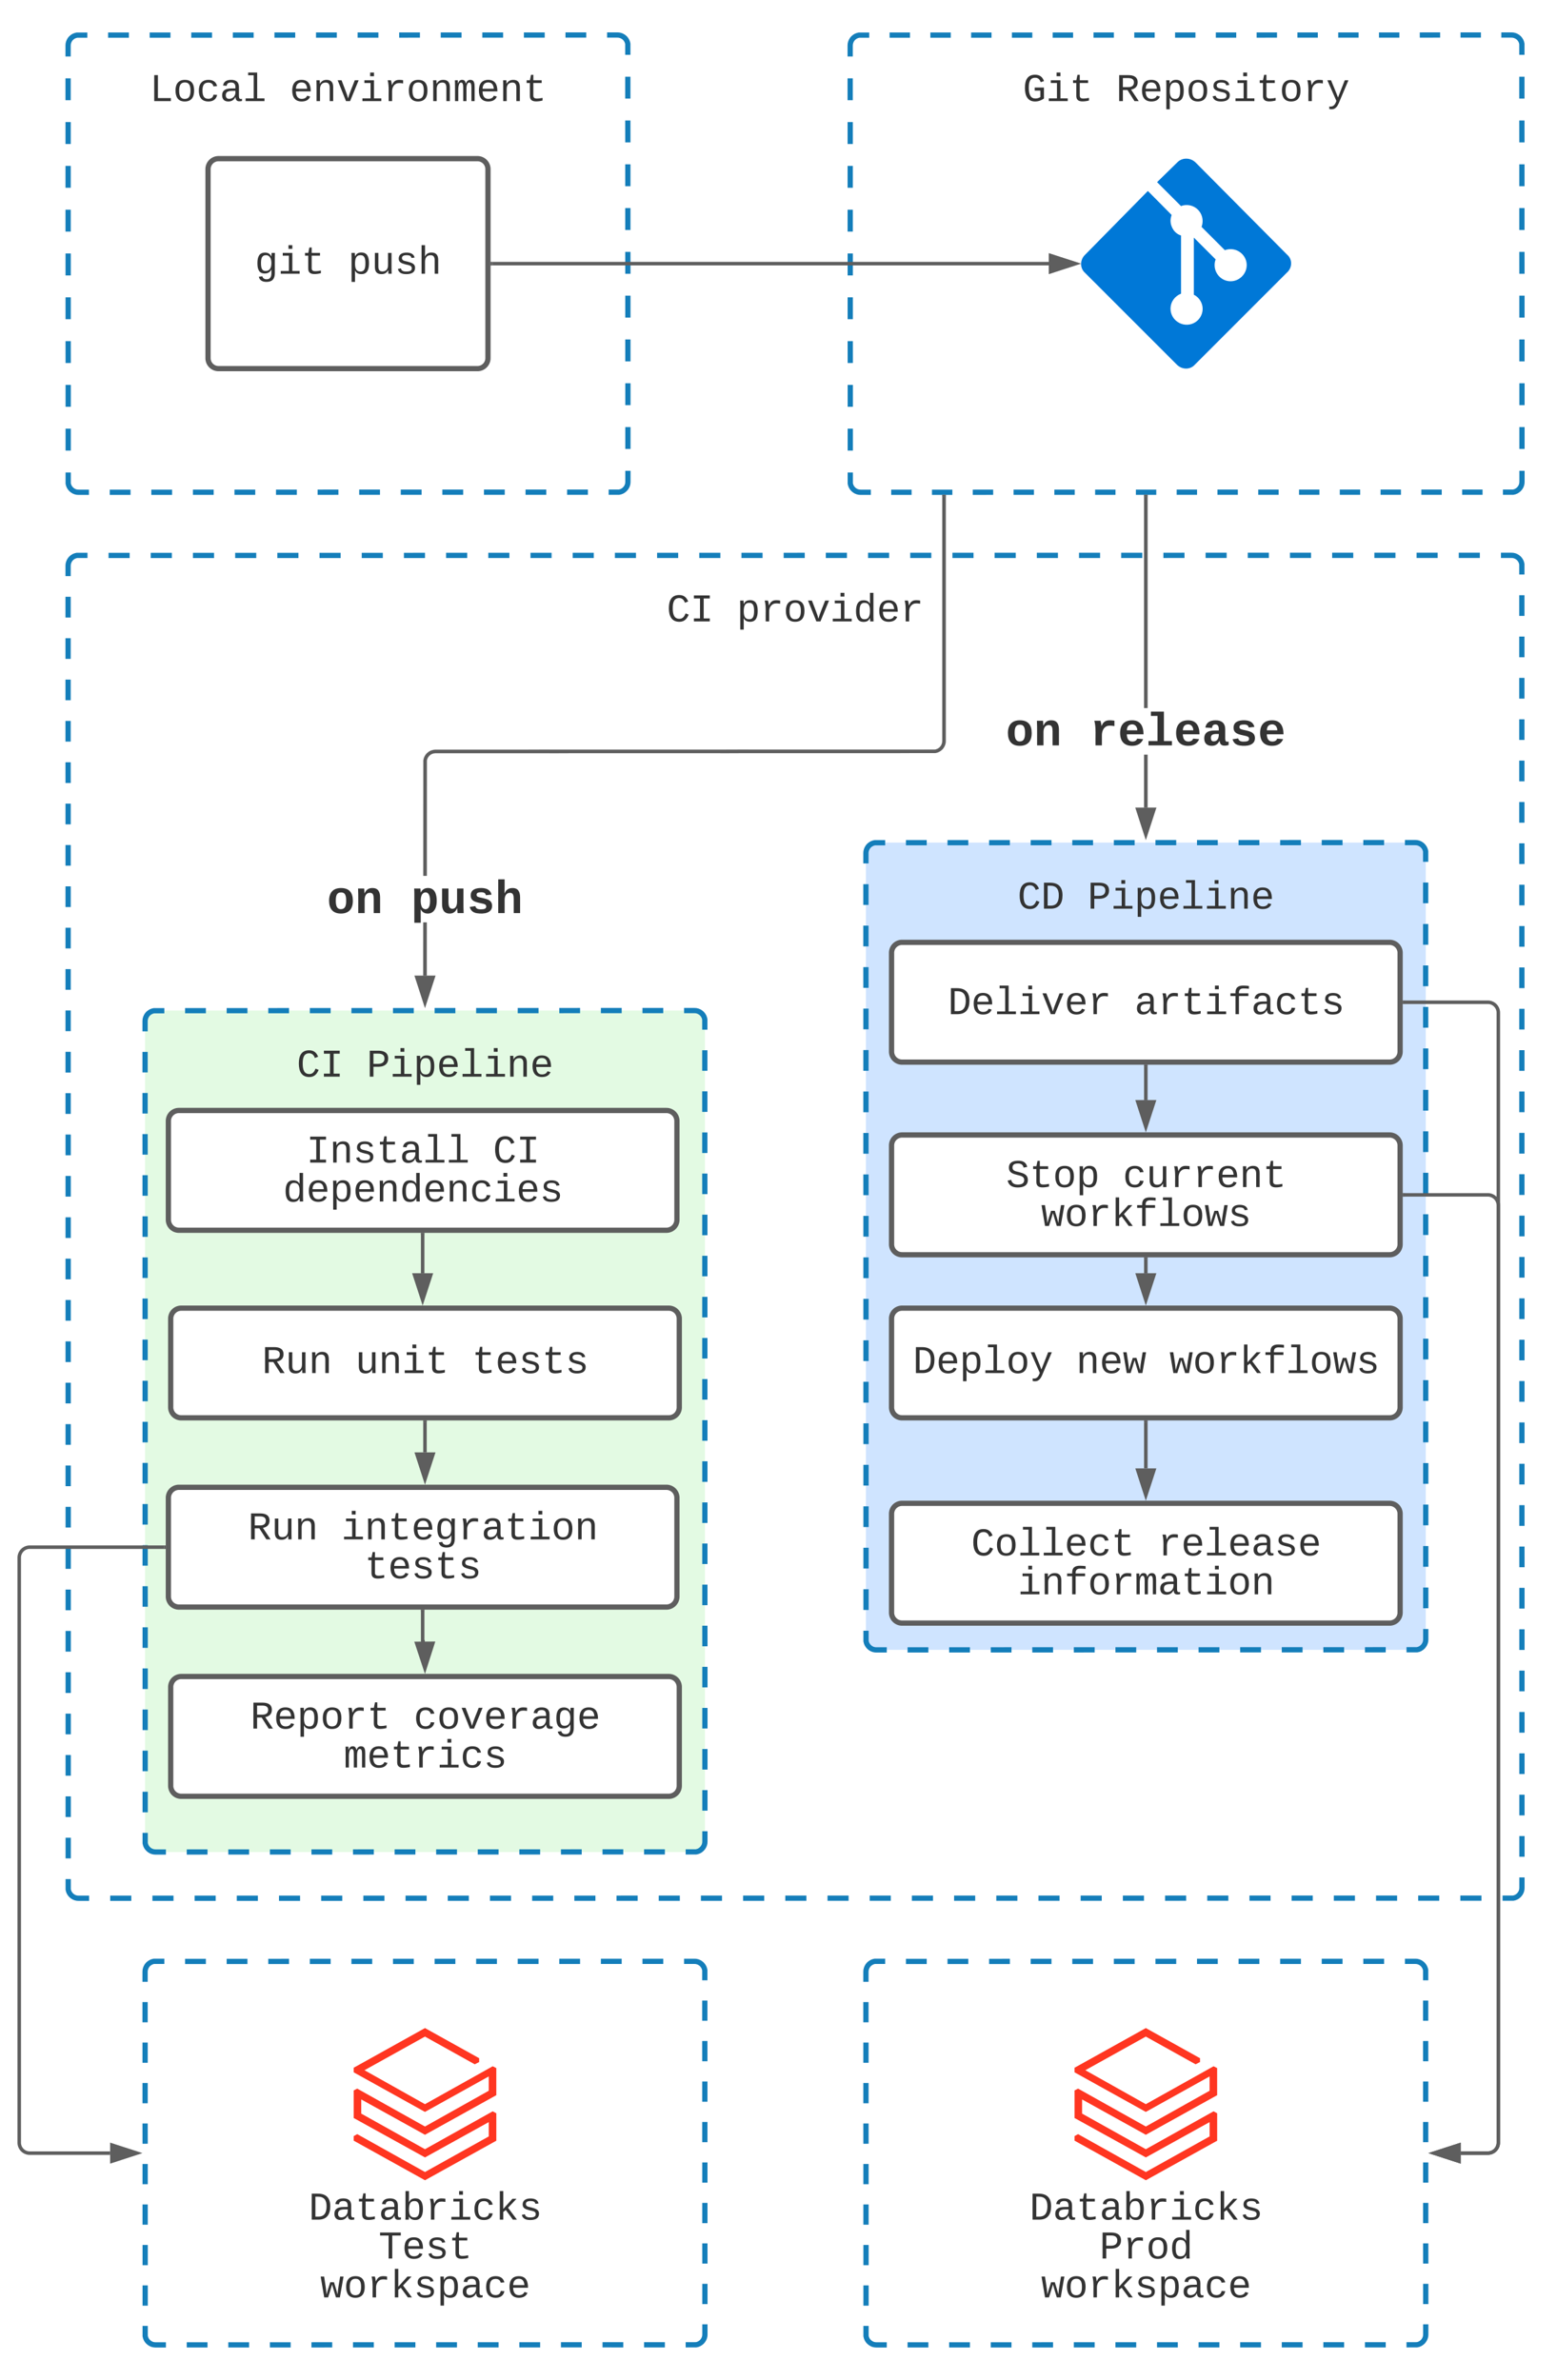 <svg xmlns="http://www.w3.org/2000/svg" xmlns:xlink="http://www.w3.org/1999/xlink" xmlns:lucid="lucid" width="889.9" height="1360.1"><g transform="translate(-326.433 -203.737)" lucid:page-tab-id="7xHqW2ry3bi9"><path d="M0 0h1870.87v2581.67H0z" fill="#fff"/><path d="M365.33 229.74a6 6 0 0 1 6-6h308a6 6 0 0 1 6 6v249.33a6 6 0 0 1-6 6h-308a6 6 0 0 1-6-6z" fill-opacity="0"/><path d="M388.22 223.8h11.88m11.88 0h11.88m11.9 0h11.87m11.88 0h11.9m11.88-.02h11.88m11.88 0h11.88m11.9 0h11.87m11.87 0l11.88-.02m11.88 0h11.9m11.87 0h11.88m11.88 0h11.9m11.87-.02h11.88m11.9 0h5.93l.94.07.92.23.86.36.8.48.72.6.6.73.5.8.36.88.22.92v6.25m0 12.52v12.5m0 12.53l.02 12.5m0 12.52v12.52m0 12.5v12.52m0 12.52l.02 12.5m0 12.52v12.52m0 12.5v12.53m.02 12.5v12.52m0 12.52v12.5m0 12.5v6.27l-.06.94-.22.92-.36.87-.5.8-.6.7-.72.62-.8.5-.87.36-.93.22h-5.94m-11.88 0h-11.88m-11.9 0H626.8m-11.88 0h-11.88m-11.88.02h-11.9m-11.87 0h-11.9m-11.87 0h-11.9m-11.87 0l-11.88.02m-11.88 0h-11.9m-11.87 0h-11.88m-11.88 0H436.7m-11.9.02h-11.88m-11.88 0h-11.88m-11.9 0h-5.93l-.94-.06-.92-.22-.87-.36-.8-.5-.7-.6-.62-.72-.5-.8-.35-.88-.22-.9v-6.27m0-12.5V448.7m0-12.5V423.7m0-12.52l-.02-12.5m0-12.52v-12.52m0-12.5V348.6m-.02-12.52v-12.5m0-12.53v-12.5m0-12.52v-12.52m-.02-12.5V248.5m0-12.5v-6.26l.07-.94.23-.92.36-.87.48-.8.6-.7.73-.62.8-.5.88-.35.9-.22h5.96" stroke="#147eba" stroke-width="3" fill="none"/><use xlink:href="#a" transform="matrix(1,0,0,1,365.333,243.737) translate(46.648 17.773)"/><use xlink:href="#b" transform="matrix(1,0,0,1,365.333,243.737) translate(126.661 17.773)"/><path d="M812.33 229.74a6 6 0 0 1 6-6h372a6 6 0 0 1 6 6v249.33a6 6 0 0 1-6 6h-372a6 6 0 0 1-6-6z" fill-opacity="0"/><path d="M834.88 223.8h11.65m11.65 0h11.66m11.65 0h11.65m11.65 0h11.66m11.65 0h11.67m11.65-.02h11.65m11.66 0h11.65m11.66 0h11.65m11.65 0H1033m11.65 0l11.66-.02m11.66 0h11.66m11.65 0h11.66m11.65 0h11.65m11.66 0l11.64-.02m11.66 0h11.65m11.66 0h5.83l.94.07.92.23.86.36.8.48.72.6.6.73.5.8.36.88.22.92v6.25m0 12.52v12.5m0 12.53l.02 12.5m0 12.52v12.52m0 12.5v12.52m0 12.52l.02 12.5m0 12.52v12.52m0 12.5v12.53m.02 12.5v12.52m0 12.52v12.5m0 12.5v6.27l-.06.94-.22.92-.36.87-.5.8-.6.7-.72.62-.8.5-.87.36-.93.22h-5.83m-11.65 0h-11.66m-11.66 0h-11.65m-11.66 0h-11.65m-11.66 0l-11.65.02m-11.64 0h-11.66m-11.65 0h-11.66m-11.66 0h-11.66m-11.65 0h-11.65m-11.66.02h-11.65m-11.66 0h-11.64m-11.66 0h-11.65m-11.65 0h-11.66m-11.65 0l-11.67.02m-11.65 0h-11.66m-11.65 0H835.8m-11.64 0h-5.83l-.94-.06-.92-.22-.87-.36-.8-.5-.7-.6-.62-.72-.5-.8-.35-.88-.22-.9v-6.27m0-12.5V448.7m0-12.5V423.7m0-12.52l-.02-12.5m0-12.52v-12.52m0-12.5V348.6m-.02-12.52v-12.5m0-12.53v-12.5m0-12.52v-12.52m-.02-12.5V248.5m0-12.5v-6.26l.07-.94.23-.92.36-.87.48-.8.6-.7.73-.62.8-.5.88-.35.9-.22h5.84" stroke="#147eba" stroke-width="3" fill="none"/><use xlink:href="#c" transform="matrix(1,0,0,1,812.333,243.737) translate(98.651 17.773)"/><use xlink:href="#d" transform="matrix(1,0,0,1,812.333,243.737) translate(151.993 17.773)"/><path d="M409.33 787.25a6 6 0 0 1 6-6h308a6 6 0 0 1 6 6v468.9a6 6 0 0 1-6 6h-308a6 6 0 0 1-6-6z" fill="#e3fae3"/><path d="M432.22 781.32h11.88m11.88 0h11.88m11.9 0l11.87-.02m11.88 0h11.9m11.88 0h11.88m11.88 0h11.88m11.9-.02h11.87m11.87 0h11.88m11.88 0h11.9m11.87 0l11.88-.02m11.88 0h11.9m11.87 0h11.88m11.9 0h5.93l.94.06.92.22.86.36.8.5.72.6.6.72.5.8.36.88.22.9v5.88m0 11.75v11.75m0 11.74v11.75m0 11.74v11.76m0 11.74l.02 11.75m0 11.75v11.74m0 11.75v11.73m0 11.75v11.74m0 11.75v11.75m0 11.74v11.75m.02 11.75v11.75m0 11.75v11.74m0 11.74v11.74m0 11.75v11.74m0 11.75v11.75m0 11.74l.02 11.76m0 11.74v11.75m0 11.74v11.74m0 11.75v11.73m0 11.75v11.74m0 11.75v5.87l-.06.94-.22.92-.36.87-.5.8-.6.7-.72.63-.8.5-.87.35-.93.22h-5.94m-11.88 0h-11.88m-11.9 0H670.8m-11.88 0l-11.88.02m-11.88 0h-11.9m-11.87 0h-11.9m-11.87 0h-11.9m-11.87 0h-11.88m-11.88 0l-11.9.02m-11.87 0h-11.88m-11.88 0H480.7m-11.9 0h-11.88m-11.88 0l-11.88.02m-11.9 0h-5.93l-.94-.07-.92-.22-.87-.36-.8-.5-.7-.62-.62-.7-.5-.8-.35-.88-.22-.92v-5.87m0-11.74v-11.74m0-11.75v-11.75m0-11.74v-11.75m0-11.74v-11.76m0-11.74v-11.75m0-11.75l-.02-11.74m0-11.75v-11.73m0-11.75v-11.74m0-11.75v-11.75m0-11.74v-11.75m0-11.75V992.8m-.02-11.75V969.3m0-11.74v-11.74m0-11.75v-11.74m0-11.75v-11.75m0-11.74v-11.76m0-11.74l-.02-11.75m0-11.74v-11.74m0-11.75v-11.73m0-11.75v-5.87l.07-.94.23-.9.36-.87.48-.8.6-.72.73-.6.8-.5.88-.36.9-.22h5.96" stroke="#147eba" stroke-width="3" fill="none"/><use xlink:href="#e" transform="matrix(1,0,0,1,409.333,801.249) translate(86.655 17.773)"/><use xlink:href="#f" transform="matrix(1,0,0,1,409.333,801.249) translate(126.661 17.773)"/><path d="M821.33 691.25a6 6 0 0 1 6-6h308a6 6 0 0 1 6 6v449.33a6 6 0 0 1-6 6h-308a6 6 0 0 1-6-6z" fill="#cfe4ff"/><path d="M844.22 685.32h11.88m11.88 0h11.88m11.9 0l11.87-.02m11.88 0h11.9m11.88 0h11.88m11.88 0h11.88m11.9-.02h11.87m11.87 0h11.88m11.88 0h11.9m11.87 0l11.88-.02m11.88 0h11.9m11.87 0h11.88m11.9 0h5.93l.94.06.92.22.86.36.8.5.72.6.6.72.5.8.36.88.22.9v5.94m0 11.84v11.85m0 11.85v11.85m0 11.85v11.85m0 11.85l.02 11.85m0 11.85v11.85m0 11.85v11.85m0 11.85v11.85m0 11.84v11.85m0 11.85l.02 11.85m0 11.85v11.85m0 11.85v11.85m0 11.85v11.85m0 11.85v11.85m0 11.85V1028m.02 11.86v11.85m0 11.86v11.85m0 11.86v11.85m0 11.86v11.85m0 11.86v5.92l-.06.94-.22.92-.36.87-.5.8-.6.73-.72.6-.8.5-.87.36-.93.2h-5.94m-11.88 0l-11.88.02m-11.9 0h-11.87m-11.88 0h-11.88m-11.88 0h-11.9m-11.87.02h-11.9m-11.87 0h-11.9m-11.87 0h-11.88m-11.88 0l-11.9.02m-11.87 0h-11.88m-11.88 0H892.7m-11.9 0h-11.88m-11.88.02h-11.88m-11.9 0h-5.93l-.94-.07-.92-.2-.87-.37-.8-.5-.7-.6-.62-.72-.5-.8-.35-.86-.22-.92v-5.92m0-11.85v-11.85m0-11.85v-11.85m0-11.85v-11.85m0-11.85v-11.85m0-11.85v-11.85m-.02-11.85V993.4m0-11.84V969.7m0-11.84V946m0-11.84V922.3m0-11.84V898.6m0-11.84l-.02-11.85m0-11.84V851.2m0-11.83v-11.85m0-11.85v-11.85m0-11.85v-11.85m0-11.85l-.02-11.85m0-11.85v-11.85m0-11.85v-11.85m0-11.85v-5.92l.07-.94.23-.9.36-.87.48-.8.6-.72.73-.6.8-.5.88-.36.9-.22h5.96" stroke="#147eba" stroke-width="3" fill="none"/><use xlink:href="#g" transform="matrix(1,0,0,1,821.333,705.249) translate(86.655 17.773)"/><use xlink:href="#f" transform="matrix(1,0,0,1,821.333,705.249) translate(126.661 17.773)"/><path d="M365.33 527.1a6 6 0 0 1 6-6h819a6 6 0 0 1 6 6v755.47a6 6 0 0 1-6 6h-819a6 6 0 0 1-6-6z" fill-opacity="0"/><path d="M388.48 521.16h12.06m12.06 0h12.06m12.05 0h12.07m12.06 0h12.06m12.04 0H497m12.06 0h12.06m12.06 0h12.05m12.06 0l12.05-.02m12.06 0h12.07m12.05 0h12.06m12.06 0h12.06m12.06 0h12.05m12.07 0h12.06m12.06 0h12.05m12.05 0h12.06m12.06 0h12.06m12.06 0l12.05-.02m12.05 0h12.06m12.07 0h12.05m12.06 0h12.06m12.06 0h12.06m12.05 0h12.07m12.06 0h12.06m12.05 0h12.05m12.06 0h12.06m12.06 0l12.06-.02m12.05 0h12.05m12.06 0h12.07m12.06 0h12.05m12.06 0h12.06m12.06 0H1124m12.07 0h12.06m12.06 0h12.05m12.05 0h6.03l.94.06.92.22.86.36.8.5.72.6.6.72.5.8.36.87.22.92v5.9m0 11.83v11.82m0 11.82v11.82m0 11.8v11.83m0 11.82v11.8m0 11.83v11.82m0 11.82v11.82m0 11.8l.02 11.83m0 11.82v11.8m0 11.83v11.82m0 11.82v11.82m0 11.82v11.82m0 11.82v11.82m0 11.82v11.82m0 11.8V863m0 11.8v11.83m.02 11.82v11.82m0 11.82v11.8m0 11.83v11.82m0 11.82v11.8m0 11.83v11.82m0 11.82v11.82m0 11.82v11.82m0 11.82v11.82m0 11.82l.02 11.82m0 11.8v11.83m0 11.83v11.82m0 11.82v11.82m0 11.8v11.83m0 11.82v11.82m0 11.82v11.8m0 11.82v11.82m0 11.82v5.9l-.06.95-.22.93-.36.87-.5.8-.6.7-.72.63-.8.5-.87.35-.93.22h-6.03m-12.05 0h-12.07m-12.06 0H1137m-12.05 0h-12.05m-12.06 0h-12.06m-12.06 0h-12.06m-12.05 0h-12.05m-12.06 0h-12.07m-12.06 0l-12.05.02m-12.06 0H968.2m-12.06 0h-12.06m-12.05 0h-12.06m-12.06 0h-12.05m-12.06 0h-12.06m-12.06 0h-12.06m-12.06 0H823.5m-12.05 0H799.4m-12.07 0h-12.06m-12.05.02h-12.06m-12.06 0h-12.06m-12.06 0h-12.05m-12.06 0H678.8m-12.05 0H654.7m-12.06 0h-12.06m-12.06 0h-12.06m-12.06 0h-12.05m-12.06 0h-12.07m-12.06.02h-12.05m-12.06 0H510m-12.06 0h-12.06m-12.05 0h-12.06m-12.06 0h-12.05m-12.06 0h-12.06m-12.06 0h-12.06m-12.06 0h-6.03l-.94-.06-.92-.22-.87-.36-.8-.5-.7-.6-.62-.72-.5-.8-.35-.87-.22-.92v-5.9m0-11.82v-11.82m0-11.82v-11.82m0-11.82v-11.8m0-11.83v-11.82m0-11.82v-11.82m0-11.8v-11.83m0-11.82v-11.82m0-11.82v-11.8m0-11.82v-11.82m-.02-11.82v-11.82m0-11.82v-11.82m0-11.82v-11.82m0-11.82V970.3m0-11.82v-11.8m0-11.83v-11.82m0-11.82v-11.8m0-11.83v-11.82m0-11.82V852.1m-.02-11.8v-11.83m0-11.8v-11.83m0-11.82V781.2m0-11.82v-11.82m0-11.82v-11.82m0-11.82v-11.82m0-11.82v-11.8m0-11.83V663m0-11.8l-.02-11.83m0-11.82v-11.82m0-11.82v-11.8m0-11.83v-11.82m0-11.8V544.8m0-11.82v-5.9l.07-.95.23-.92.36-.87.48-.8.6-.7.73-.63.8-.5.88-.35.9-.22h6.04" stroke="#147eba" stroke-width="3" fill="none"/><use xlink:href="#e" transform="matrix(1,0,0,1,365.333,541.088) translate(342.155 17.773)"/><use xlink:href="#h" transform="matrix(1,0,0,1,365.333,541.088) translate(382.161 17.773)"/><path d="M445.33 300.4a6 6 0 0 1 6-6h148a6 6 0 0 1 6 6v108a6 6 0 0 1-6 6h-148a6 6 0 0 1-6-6z" stroke="#5e5e5e" stroke-width="3" fill="#fff"/><use xlink:href="#i" transform="matrix(1,0,0,1,457.333,306.403) translate(14.658 53.773)"/><use xlink:href="#j" transform="matrix(1,0,0,1,457.333,306.403) translate(68 53.773)"/><path d="M1062.17 349.36l-52.44-52.8c-3-2.88-7.68-2.88-10.44 0l-11.53 11.28 13.68 13.68c.84-.36 2.04-.6 3.24-.6 5.03 0 9.1 4.08 9.1 9.12 0 1.2-.23 2.4-.6 3.36l13.33 13.32c.84-.36 2.16-.6 3.24-.6 5.04 0 9.24 4.08 9.24 9.12 0 5.04-4.2 9.24-9.23 9.24-5.04 0-9.12-4.2-9.12-9.24 0-1.2.24-2.4.6-3.24l-12.48-12.48v32.64c3 1.44 5.04 4.68 5.04 8.04 0 5.04-4.07 9.12-9.1 9.12-5.05 0-9.25-4.08-9.25-9.12 0-3.96 2.4-7.2 6-8.64v-33.24c-3.6-1.08-6-4.68-6-8.52 0-1.2.36-2.4.6-3.24l-13.56-13.68-35.9 36.48c-3 2.88-3 7.68 0 10.32l52.45 52.44c3 3 7.68 3 10.32 0l52.44-52.44c3.37-2.88 3.37-7.68.37-10.32z" stroke="#000" stroke-opacity="0" fill="#0078d7"/><path d="M607.8 354.4h318.07" stroke="#5e5e5e" stroke-width="2" fill="none"/><path d="M607.82 355.4h-1.02v-2h1.02z" stroke="#5e5e5e" stroke-width=".05" fill="#5e5e5e"/><path d="M941.14 354.4l-14.27 4.64v-9.27z" stroke="#5e5e5e" stroke-width="2" fill="#5e5e5e"/><path d="M570.33 761.28h-2l.02-30.38h2zM867 627.2l-.08 1.07-.26 1.07-.42 1-.58.95-.7.83-.85.7-.92.58-1.02.43-1.1.27-285.7.07-.8.07-.77.18-.74.3-.66.4-.6.52-.5.6-.42.66-.3.73-.17.72-.03 65.88h-2l.04-66.1.27-1.12.42-1 .57-.94.7-.84.85-.7.93-.6 1.02-.4 1.07-.26 1.05-.1 285.52-.06.72-.17.73-.3.67-.4.6-.52.5-.6.4-.66.3-.72.2-.77.06-.82V487.56h2z" stroke="#5e5e5e" stroke-width=".05" fill="#5e5e5e"/><path d="M867 487.6h-2v-1.04h2z" fill="#5e5e5e"/><path d="M867.02 487.6h-2.05v-1.06h2.05zm-2-1v.96h1.95v-.97z" stroke="#5e5e5e" stroke-width=".05" fill="#5e5e5e"/><path d="M569.33 776.55l-4.63-14.27h9.27z" fill="#5e5e5e"/><path d="M569.33 779.8l-6-18.52h12.02zm-3.26-16.52l3.26 10.03 3.26-10.02z" stroke="#5e5e5e" stroke-width=".05" fill="#5e5e5e"/><use xlink:href="#k" transform="matrix(1,0,0,1,513.324,704.229) translate(0 21.328)"/><use xlink:href="#l" transform="matrix(1,0,0,1,513.324,704.229) translate(48.008 21.328)"/><path d="M422.67 844.36a6 6 0 0 1 6-6h278.66a6 6 0 0 1 6 6v56.44a6 6 0 0 1-6 6H428.67a6 6 0 0 1-6-6z" stroke="#5e5e5e" stroke-width="3" fill="#fff"/><use xlink:href="#m" transform="matrix(1,0,0,1,434.667,850.36) translate(66.822 17.773)"/><use xlink:href="#n" transform="matrix(1,0,0,1,434.667,850.36) translate(173.507 17.773)"/><use xlink:href="#o" transform="matrix(1,0,0,1,434.667,850.36) translate(53.487 39.996)"/><path d="M424 957.33a6 6 0 0 1 6-6h278.67a6 6 0 0 1 6 6V1008a6 6 0 0 1-6 6H430a6 6 0 0 1-6-6z" stroke="#5e5e5e" stroke-width="3" fill="#fff"/><use xlink:href="#p" transform="matrix(1,0,0,1,436,963.333) translate(40.151 25.086)"/><use xlink:href="#q" transform="matrix(1,0,0,1,436,963.333) translate(93.493 25.086)"/><use xlink:href="#r" transform="matrix(1,0,0,1,436,963.333) translate(160.171 25.086)"/><path d="M568 909.27v22.1" stroke="#5e5e5e" stroke-width="2" fill="none"/><path d="M569 909.3h-2v-1.03h2z" stroke="#5e5e5e" stroke-width=".05" fill="#5e5e5e"/><path d="M568 946.63l-4.64-14.26h9.28z" stroke="#5e5e5e" stroke-width="2" fill="#5e5e5e"/><path d="M422.67 1059.7a6 6 0 0 1 6-6h278.66a6 6 0 0 1 6 6v56.44a6 6 0 0 1-6 6H428.67a6 6 0 0 1-6-6z" stroke="#5e5e5e" stroke-width="3" fill="#fff"/><use xlink:href="#p" transform="matrix(1,0,0,1,434.667,1065.694) translate(33.484 17.773)"/><use xlink:href="#s" transform="matrix(1,0,0,1,434.667,1065.694) translate(86.826 17.773)"/><use xlink:href="#r" transform="matrix(1,0,0,1,434.667,1065.694) translate(100.161 39.996)"/><path d="M569.33 1016.46v17.27" stroke="#5e5e5e" stroke-width="2" fill="none"/><path d="M570.33 1016.5h-2v-1.04h2z" stroke="#5e5e5e" stroke-width=".05" fill="#5e5e5e"/><path d="M569.33 1049l-4.63-14.27h9.27z" stroke="#5e5e5e" stroke-width="2" fill="#5e5e5e"/><path d="M982.33 665.28h-2v-30.24h2zm0-56.9h-2V487.53h2z" stroke="#5e5e5e" stroke-width=".05" fill="#5e5e5e"/><path d="M982.33 487.56h-2v-1.02h2z" fill="#5e5e5e"/><path d="M982.36 487.6h-2.05v-1.1h2.06zm-2-1.04v.98h1.95v-.98z" stroke="#5e5e5e" stroke-width=".05" fill="#5e5e5e"/><path d="M981.33 680.55l-4.63-14.27h9.27z" fill="#5e5e5e"/><path d="M981.33 683.8l-6-18.52h12.02zm-3.26-16.52l3.26 10.03 3.26-10.02z" stroke="#5e5e5e" stroke-width=".05" fill="#5e5e5e"/><use xlink:href="#k" transform="matrix(1,0,0,1,901.32,608.375) translate(0 21.328)"/><use xlink:href="#t" transform="matrix(1,0,0,1,901.32,608.375) translate(48.008 21.328)"/><path d="M836 748.28a6 6 0 0 1 6-6h278.67a6 6 0 0 1 6 6v56.44a6 6 0 0 1-6 6H842a6 6 0 0 1-6-6z" stroke="#5e5e5e" stroke-width="3" fill="#fff"/><use xlink:href="#u" transform="matrix(1,0,0,1,848,754.276) translate(20.148 29.023)"/><use xlink:href="#v" transform="matrix(1,0,0,1,848,754.276) translate(126.832 29.023)"/><path d="M836 858.36a6 6 0 0 1 6-6h278.67a6 6 0 0 1 6 6v56.44a6 6 0 0 1-6 6H842a6 6 0 0 1-6-6z" stroke="#5e5e5e" stroke-width="3" fill="#fff"/><use xlink:href="#w" transform="matrix(1,0,0,1,848,864.36) translate(53.487 17.773)"/><use xlink:href="#x" transform="matrix(1,0,0,1,848,864.36) translate(120.164 17.773)"/><use xlink:href="#y" transform="matrix(1,0,0,1,848,864.36) translate(73.49 39.996)"/><path d="M981.33 813.18v19.22" stroke="#5e5e5e" stroke-width="2" fill="none"/><path d="M982.33 813.2h-2v-1.02h2z" stroke="#5e5e5e" stroke-width=".05" fill="#5e5e5e"/><path d="M981.33 847.66l-4.63-14.26h9.27z" stroke="#5e5e5e" stroke-width="2" fill="#5e5e5e"/><path d="M981.33 923.27v8.1" stroke="#5e5e5e" stroke-width="2" fill="none"/><path d="M982.33 923.3h-2v-1.03h2z" stroke="#5e5e5e" stroke-width=".05" fill="#5e5e5e"/><path d="M981.33 946.63l-4.63-14.26h9.27z" stroke="#5e5e5e" stroke-width="2" fill="#5e5e5e"/><path d="M836 1068.86a6 6 0 0 1 6-6h278.67a6 6 0 0 1 6 6v56.44a6 6 0 0 1-6 6H842a6 6 0 0 1-6-6z" stroke="#5e5e5e" stroke-width="3" fill="#fff"/><use xlink:href="#z" transform="matrix(1,0,0,1,848,1074.859) translate(33.484 17.773)"/><use xlink:href="#A" transform="matrix(1,0,0,1,848,1074.859) translate(140.168 17.773)"/><use xlink:href="#B" transform="matrix(1,0,0,1,848,1074.859) translate(60.155 39.996)"/><path d="M981.33 1016.46v26.43" stroke="#5e5e5e" stroke-width="2" fill="none"/><path d="M982.33 1016.5h-2v-1.04h2z" stroke="#5e5e5e" stroke-width=".05" fill="#5e5e5e"/><path d="M981.33 1058.16l-4.63-14.27h9.27z" stroke="#5e5e5e" stroke-width="2" fill="#5e5e5e"/><path d="M836 957.33a6 6 0 0 1 6-6h278.67a6 6 0 0 1 6 6V1008a6 6 0 0 1-6 6H842a6 6 0 0 1-6-6z" stroke="#5e5e5e" stroke-width="3" fill="#fff"/><use xlink:href="#C" transform="matrix(1,0,0,1,848,963.333) translate(0.145 25.086)"/><use xlink:href="#D" transform="matrix(1,0,0,1,848,963.333) translate(93.493 25.086)"/><use xlink:href="#y" transform="matrix(1,0,0,1,848,963.333) translate(146.836 25.086)"/><path d="M409.33 1330.6a6 6 0 0 1 6-6h308a6 6 0 0 1 6 6v207.24a6 6 0 0 1-6 6h-308a6 6 0 0 1-6-6z" fill="#fff"/><path d="M432.22 1324.66h11.88m11.88 0h11.88m11.9 0l11.87-.02m11.88 0h11.9m11.88 0h11.88m11.88 0h11.88m11.9 0l11.87-.02m11.87 0h11.88m11.88 0h11.9m11.87 0h11.88m11.88-.02h11.9m11.87 0h11.88m11.9 0h5.93l.94.06.92.22.86.36.8.5.72.6.6.72.5.8.36.88.22.9v5.8m0 11.56v11.57m0 11.56l.02 11.57m0 11.56v11.57m0 11.57v11.56m.02 11.57v11.56m0 11.56v11.57m0 11.56l.02 11.56m0 11.56v11.57m0 11.56v5.78l-.06.94-.22.9-.36.88-.5.8-.6.72-.72.6-.8.5-.87.37-.93.2-5.94.02m-11.88 0h-11.88m-11.9 0H670.8m-11.88 0h-11.88m-11.88.02h-11.9m-11.87 0h-11.9m-11.87 0h-11.9m-11.87 0h-11.88m-11.88 0h-11.9m-11.87 0l-11.88.02m-11.88 0H480.7m-11.9 0h-11.88m-11.88 0h-11.88m-11.9.02h-5.93l-.94-.08-.92-.2-.87-.38-.8-.5-.7-.6-.62-.7-.5-.82-.35-.87-.22-.92v-5.8m0-11.55v-11.57m0-11.56v-11.57m-.02-11.57v-11.56m0-11.57v-11.56m0-11.57l-.02-11.57m0-11.56v-11.57m0-11.56v-11.57m-.02-11.57v-11.56m0-11.57v-5.78l.07-.95.23-.9.36-.88.48-.8.6-.72.73-.6.8-.5.88-.37.9-.22h5.96" stroke="#147eba" stroke-width="3" fill="none"/><path d="M494 1351.55a6 6 0 0 1 6-6h138.67a6 6 0 0 1 6 6v137.33a6 6 0 0 1-6 6H500a6 6 0 0 1-6-6z" stroke="#000" stroke-opacity="0" stroke-width="3" fill-opacity="0"/><use xlink:href="#E" transform="matrix(1,0,0,1,494,1365.546) translate(75.5 17.773)"/><use xlink:href="#F" transform="matrix(1,0,0,1,494,1365.546) translate(75.5 39.996)"/><use xlink:href="#F" transform="matrix(1,0,0,1,494,1365.546) translate(75.5 62.218)"/><use xlink:href="#F" transform="matrix(1,0,0,1,494,1365.546) translate(75.5 84.44)"/><use xlink:href="#G" transform="matrix(1,0,0,1,494,1365.546) translate(8.822 106.662)"/><use xlink:href="#H" transform="matrix(1,0,0,1,494,1365.546) translate(48.829 128.885)"/><use xlink:href="#I" transform="matrix(1,0,0,1,494,1365.546) translate(15.49 151.107)"/><path d="M528.58 1385.42v2.6l40.75 22.63 36.44-20.27v8.18L569.33 1419l-38.72-21.66-2.02 1.04v15.75l40.75 22.53 36.44-20.18v8.18L569.33 1445l-38.72-21.65-2.02 1.13v2.6l40.75 22.63 40.76-22.6v-15.67l-2.05-1.13-38.72 21.66-36.43-20.35v-8.1l36.43 20.2 40.76-22.62v-15.5l-2.05-1.03-38.72 21.66-34.56-19.4 34.56-19.22 28.45 15.84 2.53-1.3v-2.18l-30.97-17.23z" stroke="#000" stroke-opacity="0" fill="#ff3621"/><path d="M821.33 1330.6a6 6 0 0 1 6-6h308a6 6 0 0 1 6 6v207.24a6 6 0 0 1-6 6h-308a6 6 0 0 1-6-6z" fill="#fff"/><path d="M844.22 1324.66h11.88m11.88 0h11.88m11.9 0l11.87-.02m11.88 0h11.9m11.88 0h11.88m11.88 0h11.88m11.9 0l11.87-.02m11.87 0h11.88m11.88 0h11.9m11.87 0h11.88m11.88-.02h11.9m11.87 0h11.88m11.9 0h5.93l.94.06.92.22.86.36.8.5.72.6.6.72.5.8.36.88.22.9v5.8m0 11.56v11.57m0 11.56l.02 11.57m0 11.56v11.57m0 11.57v11.56m.02 11.57v11.56m0 11.56v11.57m0 11.56l.02 11.56m0 11.56v11.57m0 11.56v5.78l-.06.94-.22.9-.36.88-.5.8-.6.72-.72.6-.8.5-.87.37-.93.2-5.94.02m-11.88 0h-11.88m-11.9 0h-11.87m-11.88 0h-11.88m-11.88.02h-11.9m-11.87 0h-11.9m-11.87 0h-11.9m-11.87 0h-11.88m-11.88 0h-11.9m-11.87 0l-11.88.02m-11.88 0H892.7m-11.9 0h-11.88m-11.88 0h-11.88m-11.9.02h-5.93l-.94-.08-.92-.2-.87-.38-.8-.5-.7-.6-.62-.7-.5-.82-.35-.87-.22-.92v-5.8m0-11.55v-11.57m0-11.56v-11.57m-.02-11.57v-11.56m0-11.57v-11.56m0-11.57l-.02-11.57m0-11.56v-11.57m0-11.56v-11.57m-.02-11.57v-11.56m0-11.57v-5.78l.07-.95.23-.9.36-.88.48-.8.6-.72.73-.6.8-.5.88-.37.9-.22h5.96" stroke="#147eba" stroke-width="3" fill="none"/><path d="M906 1351.55a6 6 0 0 1 6-6h138.67a6 6 0 0 1 6 6v137.33a6 6 0 0 1-6 6H912a6 6 0 0 1-6-6z" stroke="#000" stroke-opacity="0" stroke-width="3" fill-opacity="0"/><g><use xlink:href="#E" transform="matrix(1,0,0,1,906,1365.546) translate(75.5 17.773)"/><use xlink:href="#F" transform="matrix(1,0,0,1,906,1365.546) translate(75.5 39.996)"/><use xlink:href="#F" transform="matrix(1,0,0,1,906,1365.546) translate(75.5 62.218)"/><use xlink:href="#F" transform="matrix(1,0,0,1,906,1365.546) translate(75.5 84.44)"/><use xlink:href="#G" transform="matrix(1,0,0,1,906,1365.546) translate(8.822 106.662)"/><use xlink:href="#J" transform="matrix(1,0,0,1,906,1365.546) translate(48.829 128.885)"/><use xlink:href="#I" transform="matrix(1,0,0,1,906,1365.546) translate(15.49 151.107)"/></g><path d="M940.58 1385.42v2.6l40.75 22.63 36.44-20.27v8.18L981.33 1419l-38.72-21.66-2.02 1.04v15.75l40.75 22.53 36.44-20.18v8.18L981.33 1445l-38.72-21.65-2.02 1.13v2.6l40.75 22.63 40.76-22.6v-15.67l-2.05-1.13-38.72 21.66-36.43-20.35v-8.1l36.43 20.2 40.76-22.62v-15.5l-2.05-1.03-38.72 21.66-34.56-19.4 34.56-19.22 28.45 15.84 2.53-1.3v-2.18l-30.97-17.23z" stroke="#000" stroke-opacity="0" fill="#ff3621"/><path d="M424 1167.83a6 6 0 0 1 6-6h278.67a6 6 0 0 1 6 6v56.45a6 6 0 0 1-6 6H430a6 6 0 0 1-6-6z" stroke="#5e5e5e" stroke-width="3" fill="#fff"/><g><use xlink:href="#K" transform="matrix(1,0,0,1,436,1173.832) translate(33.484 17.773)"/><use xlink:href="#L" transform="matrix(1,0,0,1,436,1173.832) translate(126.832 17.773)"/><use xlink:href="#M" transform="matrix(1,0,0,1,436,1173.832) translate(86.826 39.996)"/></g><path d="M568 1124.6v16.78a.6.6 0 0 0 .6.6h.62" stroke="#5e5e5e" stroke-width="2" fill="none"/><path d="M569 1124.63h-2v-1.03h2z" stroke="#5e5e5e" stroke-width=".05" fill="#5e5e5e"/><path d="M569.3 1157.13l-4.7-14.23 9.26-.06z" stroke="#5e5e5e" stroke-width="2" fill="#5e5e5e"/><path d="M420.2 1087.92h-76.77a6 6 0 0 0-6 6v334.3a6 6 0 0 0 6 6h45.94" stroke="#5e5e5e" stroke-width="2" fill="none"/><path d="M421.2 1088.92h-1.02v-2h1.02z" stroke="#5e5e5e" stroke-width=".05" fill="#5e5e5e"/><path d="M404.63 1434.2l-14.26 4.65v-9.27z" stroke="#5e5e5e" stroke-width="2" fill="#5e5e5e"/><path d="M1129.13 776.5h47.67a6 6 0 0 1 6 6v645.7a6 6 0 0 1-6 6h-15.5" stroke="#5e5e5e" stroke-width="2" fill="none"/><path d="M1129.16 777.5h-1.03v-2h1.03z" stroke="#5e5e5e" stroke-width=".05" fill="#5e5e5e"/><path d="M1146.03 1434.2l14.27-4.62v9.27z" stroke="#5e5e5e" stroke-width="2" fill="#5e5e5e"/><path d="M1129.13 886.58h47.67a6 6 0 0 1 6 6v535.63a6 6 0 0 1-6 6h-15.5" stroke="#5e5e5e" stroke-width="2" fill="none"/><path d="M1129.16 887.58h-1.03v-2h1.03z" stroke="#5e5e5e" stroke-width=".05" fill="#5e5e5e"/><path d="M1146.03 1434.2l14.27-4.62v9.27z" stroke="#5e5e5e" stroke-width="2" fill="#5e5e5e"/><defs><path fill="#333" d="M237 0v-1349h191v1193h672V0H237" id="N"/><path fill="#333" d="M615-1102c343 0 484 203 482 560-1 347-147 562-488 562-336 0-475-219-479-562-4-349 156-560 485-560zm-8 989c240 0 301-180 301-429 0-245-55-427-290-427-236 0-299 181-299 427 0 243 61 429 288 429" id="O"/><path fill="#333" d="M631 20c-350 0-501-215-501-562 0-355 162-560 502-560 250 0 399 118 446 323l-192 14c-23-124-109-196-262-196-242 0-305 171-305 415 1 245 61 427 304 427 151 0 248-77 267-215l190 12C1039-107 883 20 631 20" id="P"/><path fill="#333" d="M1000-272c3 95 12 159 101 161 21 0 41-3 59-7V-6c-44 10-86 16-139 16-141 2-191-84-197-217h-6C748-76 648 20 446 20c-207 0-318-120-318-322 0-266 194-348 454-354l236-4c12-191-40-305-222-305-140 0-220 47-232 172l-188-17c33-204 181-292 423-292 255 0 401 118 401 364v466zm-683-27c0 109 63 184 175 182 166-3 259-96 306-217 24-65 20-120 20-200-232 7-501-28-501 235" id="Q"/><path fill="#333" d="M736-142h380V0H134v-142h422v-1200H267v-142h469v1342" id="R"/><g id="a"><use transform="matrix(0.011,0,0,0.011,0,0)" xlink:href="#N"/><use transform="matrix(0.011,0,0,0.011,13.336,0)" xlink:href="#O"/><use transform="matrix(0.011,0,0,0.011,26.671,0)" xlink:href="#P"/><use transform="matrix(0.011,0,0,0.011,40.007,0)" xlink:href="#Q"/><use transform="matrix(0.011,0,0,0.011,53.342,0)" xlink:href="#R"/></g><path fill="#333" d="M617-1102c355 0 481 238 477 599H322c5 222 84 388 301 388 144 0 244-59 284-166l158 45C1002-72 854 20 623 20c-342 0-490-220-490-568 0-346 151-554 484-554zm291 461c-18-192-90-328-289-328-194 0-287 128-295 328h584" id="S"/><path fill="#333" d="M706-1102c241 0 344 136 343 381V0H868v-695c1-168-57-273-220-268-190 6-283 138-283 336V0H185c-3-360 6-732-6-1082h170c4 54 7 126 8 185h3c63-121 164-204 346-205" id="T"/><path fill="#333" d="M715 0H502L69-1082h202c94 253 197 500 285 758 19 57 36 126 52 183 96-335 234-626 350-941h201" id="U"/><path fill="#333" d="M745-142h380V0H143v-142h422v-798H246v-142h499v940zM545-1292v-192h200v192H545" id="V"/><path fill="#333" d="M839-1102c70 0 148 7 206 17v167c-112-18-268-36-363 15-129 69-208 203-208 395V0H294c-10-367 32-789-52-1082h171c21 75 41 161 48 250h5c67-152 152-270 373-270" id="W"/><path fill="#333" d="M904-1102c199 0 220 177 220 381V0H956v-686c-3-114 0-215-60-264-70-33-125-4-158 71-26 56-39 140-39 252V0H531v-686c-3-114-1-215-61-264-78-41-136 24-157 84-24 69-39 159-39 259V0H105c-3-360 6-732-6-1082h149c6 50 3 123 8 175 36-100 83-195 216-195 135 0 166 79 196 196 42-105 93-196 236-196" id="X"/><path fill="#333" d="M682 16c-209 0-323-80-324-285v-671H190v-142h170l58-282h120v282h432v142H538v652c2 114 60 155 182 155 106 0 209-16 297-34v137C921-4 806 16 682 16" id="Y"/><g id="b"><use transform="matrix(0.011,0,0,0.011,0,0)" xlink:href="#S"/><use transform="matrix(0.011,0,0,0.011,13.336,0)" xlink:href="#T"/><use transform="matrix(0.011,0,0,0.011,26.671,0)" xlink:href="#U"/><use transform="matrix(0.011,0,0,0.011,40.007,0)" xlink:href="#V"/><use transform="matrix(0.011,0,0,0.011,53.342,0)" xlink:href="#W"/><use transform="matrix(0.011,0,0,0.011,66.678,0)" xlink:href="#O"/><use transform="matrix(0.011,0,0,0.011,80.013,0)" xlink:href="#T"/><use transform="matrix(0.011,0,0,0.011,93.349,0)" xlink:href="#X"/><use transform="matrix(0.011,0,0,0.011,106.684,0)" xlink:href="#S"/><use transform="matrix(0.011,0,0,0.011,120.02,0)" xlink:href="#T"/><use transform="matrix(0.011,0,0,0.011,133.355,0)" xlink:href="#Y"/></g><path fill="#333" d="M655-135c108 0 195-33 260-74v-336H622v-160h479v572C981-54 839 20 639 20c-388 0-526-306-526-701 0-406 129-689 529-689 261 0 392 137 461 331l-171 56c-47-131-122-231-288-231-281 0-330 245-330 533 0 179 28 314 84 407s142 139 257 139" id="Z"/><g id="c"><use transform="matrix(0.011,0,0,0.011,0,0)" xlink:href="#Z"/><use transform="matrix(0.011,0,0,0.011,13.336,0)" xlink:href="#V"/><use transform="matrix(0.011,0,0,0.011,26.671,0)" xlink:href="#Y"/></g><path fill="#333" d="M1121-976c0 225-142 341-344 379L1177 0H957L591-575H353V0H162v-1349h482c281 3 477 100 477 373zM633-726c181-1 296-73 296-247 0-149-101-223-304-223H353v470h280" id="aa"/><path fill="#333" d="M698-1104c312 3 392 244 392 558 0 315-82 566-392 566-169 0-277-65-331-184h-5c8 188 2 394 4 589H185V-858c0-76-1-156-6-224h175c6 52 9 120 10 178h4c58-122 150-202 330-200zm-49 991c225 0 255-203 255-433 0-225-32-419-253-419-236 0-285 192-285 441 0 237 53 411 283 411" id="ab"/><path fill="#333" d="M873-819c-18-114-119-146-250-146-163 0-245 50-245 151 0 151 170 148 294 185 182 54 388 94 388 320 0 240-189 325-439 329-245 4-410-69-454-268l159-31c24 133 136 168 295 165 144-2 270-31 270-171 0-164-195-160-331-202-167-52-350-87-350-299 0-218 173-315 413-313 220 2 373 77 412 260" id="ac"/><path fill="#333" d="M168 279c222 39 310-114 368-290L66-1082h192c120 299 249 590 362 896 115-301 235-597 351-896h190L705 0c-65 164-130 320-275 396-67 36-177 35-262 18V279" id="ad"/><g id="d"><use transform="matrix(0.011,0,0,0.011,0,0)" xlink:href="#aa"/><use transform="matrix(0.011,0,0,0.011,13.336,0)" xlink:href="#S"/><use transform="matrix(0.011,0,0,0.011,26.671,0)" xlink:href="#ab"/><use transform="matrix(0.011,0,0,0.011,40.007,0)" xlink:href="#O"/><use transform="matrix(0.011,0,0,0.011,53.342,0)" xlink:href="#ac"/><use transform="matrix(0.011,0,0,0.011,66.678,0)" xlink:href="#V"/><use transform="matrix(0.011,0,0,0.011,80.013,0)" xlink:href="#Y"/><use transform="matrix(0.011,0,0,0.011,93.349,0)" xlink:href="#O"/><use transform="matrix(0.011,0,0,0.011,106.684,0)" xlink:href="#W"/><use transform="matrix(0.011,0,0,0.011,120.02,0)" xlink:href="#ad"/></g><path fill="#333" d="M650-1214c-281 0-336 244-336 533 0 295 60 546 347 546 188 0 263-142 322-282l159 65C1058-155 935 20 659 20c-401 0-546-295-546-701 0-407 135-689 536-689 264 0 391 146 466 335l-168 65c-47-129-127-244-297-244" id="ae"/><path fill="#333" d="M202-1349h823v156H709v1037h316V0H202v-156h316v-1037H202v-156" id="af"/><g id="e"><use transform="matrix(0.011,0,0,0.011,0,0)" xlink:href="#ae"/><use transform="matrix(0.011,0,0,0.011,13.336,0)" xlink:href="#af"/></g><path fill="#333" d="M622-1349c296 4 497 117 497 404 0 282-193 424-485 431H353V0H162v-1349h460zm-15 684c195-3 320-88 320-277 0-184-129-255-328-254H353v531h254" id="ag"/><g id="f"><use transform="matrix(0.011,0,0,0.011,0,0)" xlink:href="#ag"/><use transform="matrix(0.011,0,0,0.011,13.336,0)" xlink:href="#V"/><use transform="matrix(0.011,0,0,0.011,26.671,0)" xlink:href="#ab"/><use transform="matrix(0.011,0,0,0.011,40.007,0)" xlink:href="#S"/><use transform="matrix(0.011,0,0,0.011,53.342,0)" xlink:href="#R"/><use transform="matrix(0.011,0,0,0.011,66.678,0)" xlink:href="#V"/><use transform="matrix(0.011,0,0,0.011,80.013,0)" xlink:href="#T"/><use transform="matrix(0.011,0,0,0.011,93.349,0)" xlink:href="#S"/></g><path fill="#333" d="M473-1349c438-1 655 221 652 661C1122-268 945-8 532 0H162v-1349h311zm42 1193c308-4 416-205 418-532 2-330-131-509-459-505H353v1037h162" id="ah"/><g id="g"><use transform="matrix(0.011,0,0,0.011,0,0)" xlink:href="#ae"/><use transform="matrix(0.011,0,0,0.011,13.336,0)" xlink:href="#ah"/></g><path fill="#333" d="M865-914c-3-187-2-380-2-570h180v1261c0 76 1 155 6 223H877c-8-49-9-116-10-174h-5C801-44 708 26 530 26c-135 0-234-46-297-139s-95-232-95-419c0-377 131-566 392-566 176 0 271 63 335 184zm-286-51c-222 0-255 197-255 427 0 229 31 425 253 425 237 0 286-195 286-441 0-238-52-411-284-411" id="ai"/><g id="h"><use transform="matrix(0.011,0,0,0.011,0,0)" xlink:href="#ab"/><use transform="matrix(0.011,0,0,0.011,13.336,0)" xlink:href="#W"/><use transform="matrix(0.011,0,0,0.011,26.671,0)" xlink:href="#O"/><use transform="matrix(0.011,0,0,0.011,40.007,0)" xlink:href="#U"/><use transform="matrix(0.011,0,0,0.011,53.342,0)" xlink:href="#V"/><use transform="matrix(0.011,0,0,0.011,66.678,0)" xlink:href="#ai"/><use transform="matrix(0.011,0,0,0.011,80.013,0)" xlink:href="#S"/><use transform="matrix(0.011,0,0,0.011,93.349,0)" xlink:href="#W"/></g><path fill="#333" d="M1048-32c-2 300-135 456-433 456-222-1-358-88-400-267l184-25c22 99 100 157 222 156 184-2 248-125 248-315 0-64 3-133-2-194C807-100 706-13 524-12c-306 0-381-228-381-537 0-318 85-550 400-550 164 0 271 83 325 202h3c1-60 3-134 12-185h171c-13 339-4 702-6 1050zM585-145c210-8 284-178 284-406 0-192-52-331-177-392-33-16-69-22-104-22-223 2-259 184-259 414 0 229 31 415 256 406" id="aj"/><g id="i"><use transform="matrix(0.011,0,0,0.011,0,0)" xlink:href="#aj"/><use transform="matrix(0.011,0,0,0.011,13.336,0)" xlink:href="#V"/><use transform="matrix(0.011,0,0,0.011,26.671,0)" xlink:href="#Y"/></g><path fill="#333" d="M528 20c-247 0-343-132-343-381v-721h180v686c-4 177 45 284 224 277 194-8 279-136 279-336v-627h181c3 360-6 732 6 1082H885c-4-54-7-126-8-185h-3C809-64 714 20 528 20" id="ak"/><path fill="#333" d="M648-963c-190 6-283 138-283 336V0H185v-1484h181c-2 197 6 404-9 587h3c62-120 159-205 339-205 242 0 351 135 350 381V0H868v-695c1-168-57-273-220-268" id="al"/><g id="j"><use transform="matrix(0.011,0,0,0.011,0,0)" xlink:href="#ab"/><use transform="matrix(0.011,0,0,0.011,13.336,0)" xlink:href="#ak"/><use transform="matrix(0.011,0,0,0.011,26.671,0)" xlink:href="#ac"/><use transform="matrix(0.011,0,0,0.011,40.007,0)" xlink:href="#al"/></g><path fill="#333" d="M616-1102c361 0 521 202 521 560 0 354-171 562-527 562C259 20 92-192 92-542c0-351 169-560 524-560zm-9 930c200-2 236-165 236-370 0-199-27-367-223-367-195 0-233 146-233 367 0 129 18 223 55 282s92 88 165 88" id="am"/><path fill="#333" d="M768-1103c247 0 336 167 336 416V0H824v-619c-3-164-24-273-171-273-164 0-229 142-229 312V0H143c-4-359 9-736-8-1082h268c7 63 12 146 13 215h4c67-145 160-236 348-236" id="an"/><g id="k"><use transform="matrix(0.013,0,0,0.013,0,0)" xlink:href="#am"/><use transform="matrix(0.013,0,0,0.013,16.003,0)" xlink:href="#an"/></g><path fill="#333" d="M427-171c3 195 2 397 2 596H148V-846c1-83-4-168-8-236h272c10 49 14 118 15 176h4c59-114 151-197 316-197 291 0 385 259 385 560 0 243-65 433-220 521-50 28-109 42-176 42-162-2-253-78-309-191zm69-661c-91 113-92 463-1 586 46 62 145 101 225 54 96-57 118-191 119-351 0-123-18-215-53-276-46-82-128-115-220-74-25 12-48 33-70 61" id="ao"/><path fill="#333" d="M471 20c-247 0-336-169-336-415v-687h281v607c4 148 31 285 172 285 152 0 207-150 207-312v-580h281c4 359-9 736 8 1082H816c-7-63-11-146-12-215h-5C736-76 644 20 471 20" id="ap"/><path fill="#333" d="M622-916c-112 2-200 14-200 111 0 90 89 101 168 121 234 58 514 77 514 368C1104-4 751 54 434 5 267-21 161-112 121-270l247-37c24 111 113 145 252 141 114-3 226-12 226-124 0-101-103-113-192-134-225-54-490-76-490-351 0-247 201-328 458-328 245 0 413 88 457 292l-249 26c-16-98-92-133-208-131" id="aq"/><path fill="#333" d="M424-1484c-2 206 5 424-8 618h4c67-145 160-234 348-236 251-3 335 167 336 416V0H824v-621c0-150-23-276-173-270-163 7-227 142-227 312V0H143v-1484h281" id="ar"/><g id="l"><use transform="matrix(0.013,0,0,0.013,0,0)" xlink:href="#ao"/><use transform="matrix(0.013,0,0,0.013,16.003,0)" xlink:href="#ap"/><use transform="matrix(0.013,0,0,0.013,32.005,0)" xlink:href="#aq"/><use transform="matrix(0.013,0,0,0.013,48.008,0)" xlink:href="#ar"/></g><g id="m"><use transform="matrix(0.011,0,0,0.011,0,0)" xlink:href="#af"/><use transform="matrix(0.011,0,0,0.011,13.336,0)" xlink:href="#T"/><use transform="matrix(0.011,0,0,0.011,26.671,0)" xlink:href="#ac"/><use transform="matrix(0.011,0,0,0.011,40.007,0)" xlink:href="#Y"/><use transform="matrix(0.011,0,0,0.011,53.342,0)" xlink:href="#Q"/><use transform="matrix(0.011,0,0,0.011,66.678,0)" xlink:href="#R"/><use transform="matrix(0.011,0,0,0.011,80.013,0)" xlink:href="#R"/></g><g id="n"><use transform="matrix(0.011,0,0,0.011,0,0)" xlink:href="#ae"/><use transform="matrix(0.011,0,0,0.011,13.336,0)" xlink:href="#af"/></g><g id="o"><use transform="matrix(0.011,0,0,0.011,0,0)" xlink:href="#ai"/><use transform="matrix(0.011,0,0,0.011,13.336,0)" xlink:href="#S"/><use transform="matrix(0.011,0,0,0.011,26.671,0)" xlink:href="#ab"/><use transform="matrix(0.011,0,0,0.011,40.007,0)" xlink:href="#S"/><use transform="matrix(0.011,0,0,0.011,53.342,0)" xlink:href="#T"/><use transform="matrix(0.011,0,0,0.011,66.678,0)" xlink:href="#ai"/><use transform="matrix(0.011,0,0,0.011,80.013,0)" xlink:href="#S"/><use transform="matrix(0.011,0,0,0.011,93.349,0)" xlink:href="#T"/><use transform="matrix(0.011,0,0,0.011,106.684,0)" xlink:href="#P"/><use transform="matrix(0.011,0,0,0.011,120.02,0)" xlink:href="#V"/><use transform="matrix(0.011,0,0,0.011,133.355,0)" xlink:href="#S"/><use transform="matrix(0.011,0,0,0.011,146.691,0)" xlink:href="#ac"/></g><g id="p"><use transform="matrix(0.011,0,0,0.011,0,0)" xlink:href="#aa"/><use transform="matrix(0.011,0,0,0.011,13.336,0)" xlink:href="#ak"/><use transform="matrix(0.011,0,0,0.011,26.671,0)" xlink:href="#T"/></g><g id="q"><use transform="matrix(0.011,0,0,0.011,0,0)" xlink:href="#ak"/><use transform="matrix(0.011,0,0,0.011,13.336,0)" xlink:href="#T"/><use transform="matrix(0.011,0,0,0.011,26.671,0)" xlink:href="#V"/><use transform="matrix(0.011,0,0,0.011,40.007,0)" xlink:href="#Y"/></g><g id="r"><use transform="matrix(0.011,0,0,0.011,0,0)" xlink:href="#Y"/><use transform="matrix(0.011,0,0,0.011,13.336,0)" xlink:href="#S"/><use transform="matrix(0.011,0,0,0.011,26.671,0)" xlink:href="#ac"/><use transform="matrix(0.011,0,0,0.011,40.007,0)" xlink:href="#Y"/><use transform="matrix(0.011,0,0,0.011,53.342,0)" xlink:href="#ac"/></g><g id="s"><use transform="matrix(0.011,0,0,0.011,0,0)" xlink:href="#V"/><use transform="matrix(0.011,0,0,0.011,13.336,0)" xlink:href="#T"/><use transform="matrix(0.011,0,0,0.011,26.671,0)" xlink:href="#Y"/><use transform="matrix(0.011,0,0,0.011,40.007,0)" xlink:href="#S"/><use transform="matrix(0.011,0,0,0.011,53.342,0)" xlink:href="#aj"/><use transform="matrix(0.011,0,0,0.011,66.678,0)" xlink:href="#W"/><use transform="matrix(0.011,0,0,0.011,80.013,0)" xlink:href="#Q"/><use transform="matrix(0.011,0,0,0.011,93.349,0)" xlink:href="#Y"/><use transform="matrix(0.011,0,0,0.011,106.684,0)" xlink:href="#V"/><use transform="matrix(0.011,0,0,0.011,120.02,0)" xlink:href="#O"/><use transform="matrix(0.011,0,0,0.011,133.355,0)" xlink:href="#T"/></g><path fill="#333" d="M875-1102c70 0 148 7 206 17v237c-110-17-267-37-359 15-123 69-192 207-192 395V0H250c-10-367 32-789-52-1082h271c19 69 36 149 46 228h4c52-151 151-250 356-248" id="as"/><path fill="#333" d="M1113-274C1038-96 884 20 626 20c-352 0-526-209-526-566 0-358 185-556 530-556 358 0 496 251 499 615H395c5 180 68 319 245 319 102 0 186-45 208-129zM857-663c-6-177-128-307-315-247-94 30-141 121-145 247h460" id="at"/><path fill="#333" d="M794-190h353V0H118v-190h395v-1104H223v-190h571v1294" id="au"/><path fill="#333" d="M775-193C708-75 621 20 439 20 226 20 106-93 106-306c0-251 170-341 417-346l223-4c4-143-12-264-148-264-103 0-141 58-150 153l-293-14c37-219 194-321 455-321 263 0 418 130 417 390v392c1 84 5 161 89 160 21 0 42-2 62-6v152c-57 15-108 27-180 26-145 0-202-73-217-205h-6zm-256 17c168 0 234-139 227-325-166 4-347-25-347 173 0 94 33 152 120 152" id="av"/><g id="t"><use transform="matrix(0.013,0,0,0.013,0,0)" xlink:href="#as"/><use transform="matrix(0.013,0,0,0.013,16.003,0)" xlink:href="#at"/><use transform="matrix(0.013,0,0,0.013,32.005,0)" xlink:href="#au"/><use transform="matrix(0.013,0,0,0.013,48.008,0)" xlink:href="#at"/><use transform="matrix(0.013,0,0,0.013,64.01,0)" xlink:href="#av"/><use transform="matrix(0.013,0,0,0.013,80.013,0)" xlink:href="#aq"/><use transform="matrix(0.013,0,0,0.013,96.016,0)" xlink:href="#at"/></g><g id="u"><use transform="matrix(0.011,0,0,0.011,0,0)" xlink:href="#ah"/><use transform="matrix(0.011,0,0,0.011,13.336,0)" xlink:href="#S"/><use transform="matrix(0.011,0,0,0.011,26.671,0)" xlink:href="#R"/><use transform="matrix(0.011,0,0,0.011,40.007,0)" xlink:href="#V"/><use transform="matrix(0.011,0,0,0.011,53.342,0)" xlink:href="#U"/><use transform="matrix(0.011,0,0,0.011,66.678,0)" xlink:href="#S"/><use transform="matrix(0.011,0,0,0.011,80.013,0)" xlink:href="#W"/></g><path fill="#333" d="M839-1335c-182-6-269 67-259 253h491v142H580V0H400v-940H138v-142h262c-15-293 132-408 418-402 94 2 200 7 281 21v145c-75-10-177-14-260-17" id="aw"/><g id="v"><use transform="matrix(0.011,0,0,0.011,0,0)" xlink:href="#Q"/><use transform="matrix(0.011,0,0,0.011,13.336,0)" xlink:href="#W"/><use transform="matrix(0.011,0,0,0.011,26.671,0)" xlink:href="#Y"/><use transform="matrix(0.011,0,0,0.011,40.007,0)" xlink:href="#V"/><use transform="matrix(0.011,0,0,0.011,53.342,0)" xlink:href="#aw"/><use transform="matrix(0.011,0,0,0.011,66.678,0)" xlink:href="#Q"/><use transform="matrix(0.011,0,0,0.011,80.013,0)" xlink:href="#P"/><use transform="matrix(0.011,0,0,0.011,93.349,0)" xlink:href="#Y"/><use transform="matrix(0.011,0,0,0.011,106.684,0)" xlink:href="#ac"/></g><path fill="#333" d="M614-1226c-167 1-283 53-283 213 0 183 186 193 334 234 230 63 463 120 463 409 0 286-219 387-518 390C309 23 131-98 79-338l185-37c34 165 149 248 351 246 184-2 324-58 324-238 0-203-207-221-372-266-210-57-422-111-422-377 0-267 201-356 470-360 279-5 430 101 480 324l-188 33c-28-141-121-215-293-213" id="ax"/><g id="w"><use transform="matrix(0.011,0,0,0.011,0,0)" xlink:href="#ax"/><use transform="matrix(0.011,0,0,0.011,13.336,0)" xlink:href="#Y"/><use transform="matrix(0.011,0,0,0.011,26.671,0)" xlink:href="#O"/><use transform="matrix(0.011,0,0,0.011,40.007,0)" xlink:href="#ab"/></g><g id="x"><use transform="matrix(0.011,0,0,0.011,0,0)" xlink:href="#P"/><use transform="matrix(0.011,0,0,0.011,13.336,0)" xlink:href="#ak"/><use transform="matrix(0.011,0,0,0.011,26.671,0)" xlink:href="#W"/><use transform="matrix(0.011,0,0,0.011,40.007,0)" xlink:href="#W"/><use transform="matrix(0.011,0,0,0.011,53.342,0)" xlink:href="#S"/><use transform="matrix(0.011,0,0,0.011,66.678,0)" xlink:href="#T"/><use transform="matrix(0.011,0,0,0.011,80.013,0)" xlink:href="#Y"/></g><path fill="#333" d="M1018 0H814c-67-224-138-444-200-673C552-442 476-224 407 0H204L21-1082h178c43 310 105 601 126 933 54-225 128-425 193-638h193c63 212 134 415 185 638 22-336 90-622 136-933h176" id="ay"/><path fill="#333" d="M914 0L548-499l-132 98V0H236v-1484h180v927l475-525h211L663-617 1125 0H914" id="az"/><g id="y"><use transform="matrix(0.011,0,0,0.011,0,0)" xlink:href="#ay"/><use transform="matrix(0.011,0,0,0.011,13.336,0)" xlink:href="#O"/><use transform="matrix(0.011,0,0,0.011,26.671,0)" xlink:href="#W"/><use transform="matrix(0.011,0,0,0.011,40.007,0)" xlink:href="#az"/><use transform="matrix(0.011,0,0,0.011,53.342,0)" xlink:href="#aw"/><use transform="matrix(0.011,0,0,0.011,66.678,0)" xlink:href="#R"/><use transform="matrix(0.011,0,0,0.011,80.013,0)" xlink:href="#O"/><use transform="matrix(0.011,0,0,0.011,93.349,0)" xlink:href="#ay"/><use transform="matrix(0.011,0,0,0.011,106.684,0)" xlink:href="#ac"/></g><g id="z"><use transform="matrix(0.011,0,0,0.011,0,0)" xlink:href="#ae"/><use transform="matrix(0.011,0,0,0.011,13.336,0)" xlink:href="#O"/><use transform="matrix(0.011,0,0,0.011,26.671,0)" xlink:href="#R"/><use transform="matrix(0.011,0,0,0.011,40.007,0)" xlink:href="#R"/><use transform="matrix(0.011,0,0,0.011,53.342,0)" xlink:href="#S"/><use transform="matrix(0.011,0,0,0.011,66.678,0)" xlink:href="#P"/><use transform="matrix(0.011,0,0,0.011,80.013,0)" xlink:href="#Y"/></g><g id="A"><use transform="matrix(0.011,0,0,0.011,0,0)" xlink:href="#W"/><use transform="matrix(0.011,0,0,0.011,13.336,0)" xlink:href="#S"/><use transform="matrix(0.011,0,0,0.011,26.671,0)" xlink:href="#R"/><use transform="matrix(0.011,0,0,0.011,40.007,0)" xlink:href="#S"/><use transform="matrix(0.011,0,0,0.011,53.342,0)" xlink:href="#Q"/><use transform="matrix(0.011,0,0,0.011,66.678,0)" xlink:href="#ac"/><use transform="matrix(0.011,0,0,0.011,80.013,0)" xlink:href="#S"/></g><g id="B"><use transform="matrix(0.011,0,0,0.011,0,0)" xlink:href="#V"/><use transform="matrix(0.011,0,0,0.011,13.336,0)" xlink:href="#T"/><use transform="matrix(0.011,0,0,0.011,26.671,0)" xlink:href="#aw"/><use transform="matrix(0.011,0,0,0.011,40.007,0)" xlink:href="#O"/><use transform="matrix(0.011,0,0,0.011,53.342,0)" xlink:href="#W"/><use transform="matrix(0.011,0,0,0.011,66.678,0)" xlink:href="#X"/><use transform="matrix(0.011,0,0,0.011,80.013,0)" xlink:href="#Q"/><use transform="matrix(0.011,0,0,0.011,93.349,0)" xlink:href="#Y"/><use transform="matrix(0.011,0,0,0.011,106.684,0)" xlink:href="#V"/><use transform="matrix(0.011,0,0,0.011,120.02,0)" xlink:href="#O"/><use transform="matrix(0.011,0,0,0.011,133.355,0)" xlink:href="#T"/></g><g id="C"><use transform="matrix(0.011,0,0,0.011,0,0)" xlink:href="#ah"/><use transform="matrix(0.011,0,0,0.011,13.336,0)" xlink:href="#S"/><use transform="matrix(0.011,0,0,0.011,26.671,0)" xlink:href="#ab"/><use transform="matrix(0.011,0,0,0.011,40.007,0)" xlink:href="#R"/><use transform="matrix(0.011,0,0,0.011,53.342,0)" xlink:href="#O"/><use transform="matrix(0.011,0,0,0.011,66.678,0)" xlink:href="#ad"/></g><g id="D"><use transform="matrix(0.011,0,0,0.011,0,0)" xlink:href="#T"/><use transform="matrix(0.011,0,0,0.011,13.336,0)" xlink:href="#S"/><use transform="matrix(0.011,0,0,0.011,26.671,0)" xlink:href="#ay"/></g><path fill="#333" d="M365-904c58-129 161-200 334-200 130 0 228 46 293 138s98 233 98 420c0 189-34 331-102 425S824 20 698 20c-170 0-275-64-336-184 0 55-3 116-9 164H179c5-68 6-147 6-223v-1261h180c-2 193 4 394-4 580h4zm283 791c221 0 256-197 256-427 0-229-34-425-254-425-236 0-285 195-285 441 0 237 53 411 283 411" id="aA"/><g id="G"><use transform="matrix(0.011,0,0,0.011,0,0)" xlink:href="#ah"/><use transform="matrix(0.011,0,0,0.011,13.336,0)" xlink:href="#Q"/><use transform="matrix(0.011,0,0,0.011,26.671,0)" xlink:href="#Y"/><use transform="matrix(0.011,0,0,0.011,40.007,0)" xlink:href="#Q"/><use transform="matrix(0.011,0,0,0.011,53.342,0)" xlink:href="#aA"/><use transform="matrix(0.011,0,0,0.011,66.678,0)" xlink:href="#W"/><use transform="matrix(0.011,0,0,0.011,80.013,0)" xlink:href="#V"/><use transform="matrix(0.011,0,0,0.011,93.349,0)" xlink:href="#P"/><use transform="matrix(0.011,0,0,0.011,106.684,0)" xlink:href="#az"/><use transform="matrix(0.011,0,0,0.011,120.02,0)" xlink:href="#ac"/></g><path fill="#333" d="M709-1193V0H519v-1193H76v-156h1076v156H709" id="aB"/><g id="H"><use transform="matrix(0.011,0,0,0.011,0,0)" xlink:href="#aB"/><use transform="matrix(0.011,0,0,0.011,13.336,0)" xlink:href="#S"/><use transform="matrix(0.011,0,0,0.011,26.671,0)" xlink:href="#ac"/><use transform="matrix(0.011,0,0,0.011,40.007,0)" xlink:href="#Y"/></g><g id="I"><use transform="matrix(0.011,0,0,0.011,0,0)" xlink:href="#ay"/><use transform="matrix(0.011,0,0,0.011,13.336,0)" xlink:href="#O"/><use transform="matrix(0.011,0,0,0.011,26.671,0)" xlink:href="#W"/><use transform="matrix(0.011,0,0,0.011,40.007,0)" xlink:href="#az"/><use transform="matrix(0.011,0,0,0.011,53.342,0)" xlink:href="#ac"/><use transform="matrix(0.011,0,0,0.011,66.678,0)" xlink:href="#ab"/><use transform="matrix(0.011,0,0,0.011,80.013,0)" xlink:href="#Q"/><use transform="matrix(0.011,0,0,0.011,93.349,0)" xlink:href="#P"/><use transform="matrix(0.011,0,0,0.011,106.684,0)" xlink:href="#S"/></g><g id="J"><use transform="matrix(0.011,0,0,0.011,0,0)" xlink:href="#ag"/><use transform="matrix(0.011,0,0,0.011,13.336,0)" xlink:href="#W"/><use transform="matrix(0.011,0,0,0.011,26.671,0)" xlink:href="#O"/><use transform="matrix(0.011,0,0,0.011,40.007,0)" xlink:href="#ai"/></g><g id="K"><use transform="matrix(0.011,0,0,0.011,0,0)" xlink:href="#aa"/><use transform="matrix(0.011,0,0,0.011,13.336,0)" xlink:href="#S"/><use transform="matrix(0.011,0,0,0.011,26.671,0)" xlink:href="#ab"/><use transform="matrix(0.011,0,0,0.011,40.007,0)" xlink:href="#O"/><use transform="matrix(0.011,0,0,0.011,53.342,0)" xlink:href="#W"/><use transform="matrix(0.011,0,0,0.011,66.678,0)" xlink:href="#Y"/></g><g id="L"><use transform="matrix(0.011,0,0,0.011,0,0)" xlink:href="#P"/><use transform="matrix(0.011,0,0,0.011,13.336,0)" xlink:href="#O"/><use transform="matrix(0.011,0,0,0.011,26.671,0)" xlink:href="#U"/><use transform="matrix(0.011,0,0,0.011,40.007,0)" xlink:href="#S"/><use transform="matrix(0.011,0,0,0.011,53.342,0)" xlink:href="#W"/><use transform="matrix(0.011,0,0,0.011,66.678,0)" xlink:href="#Q"/><use transform="matrix(0.011,0,0,0.011,80.013,0)" xlink:href="#aj"/><use transform="matrix(0.011,0,0,0.011,93.349,0)" xlink:href="#S"/></g><g id="M"><use transform="matrix(0.011,0,0,0.011,0,0)" xlink:href="#X"/><use transform="matrix(0.011,0,0,0.011,13.336,0)" xlink:href="#S"/><use transform="matrix(0.011,0,0,0.011,26.671,0)" xlink:href="#Y"/><use transform="matrix(0.011,0,0,0.011,40.007,0)" xlink:href="#W"/><use transform="matrix(0.011,0,0,0.011,53.342,0)" xlink:href="#V"/><use transform="matrix(0.011,0,0,0.011,66.678,0)" xlink:href="#P"/><use transform="matrix(0.011,0,0,0.011,80.013,0)" xlink:href="#ac"/></g></defs></g></svg>